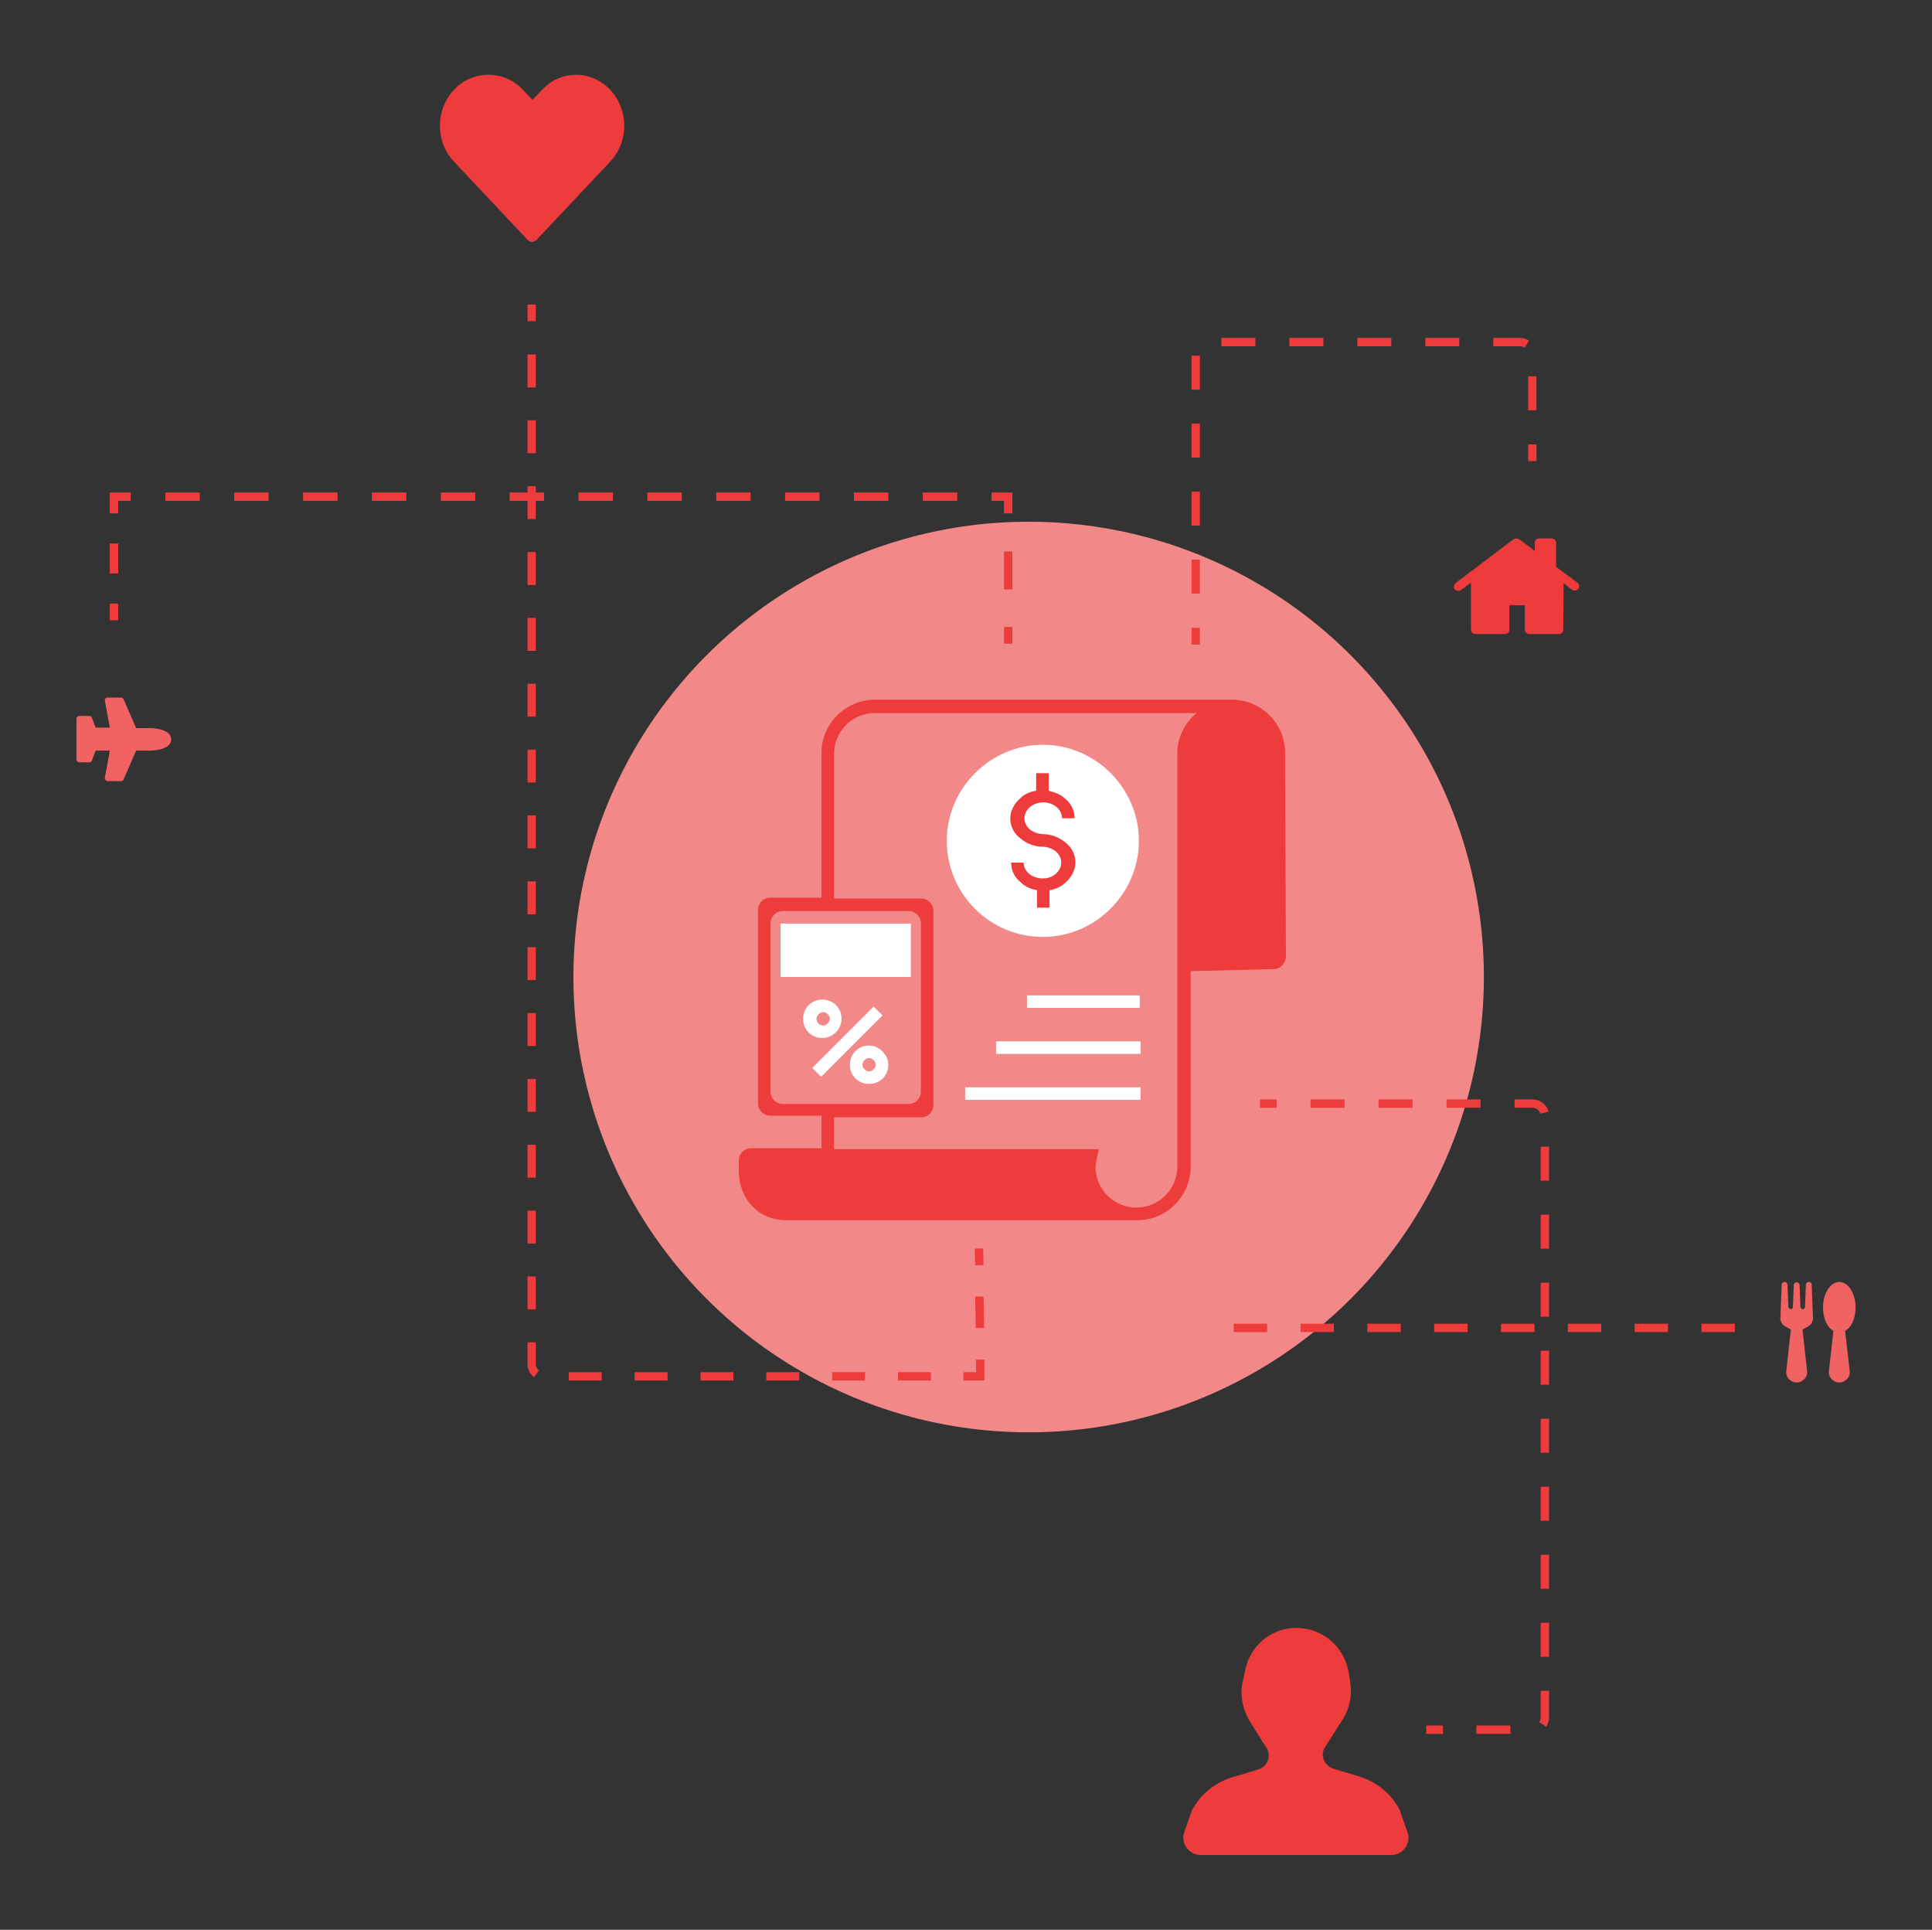 <?xml version="1.0" encoding="utf-8"?>
<!-- Generator: Adobe Illustrator 21.0.2, SVG Export Plug-In . SVG Version: 6.00 Build 0)  -->
<svg version="1.1" id="Layer_1" xmlns="http://www.w3.org/2000/svg" xmlns:xlink="http://www.w3.org/1999/xlink" x="0px" y="0px"
	 viewBox="0 0 462.6 462" style="enable-background:new 0 0 462.6 462;" xml:space="preserve">
<rect x="0" y="0" width="462.6" height="462" fill="#333333" stroke="none"/>
<style type="text/css">
	.st0{fill:#F38888;}
	.st1{fill:#EE3B3B;}
	.st2{fill:#FFFFFF;}
	.st3{fill:#F16262;}
	.st4{fill:none;stroke:#EE3B3B;stroke-width:2;stroke-linejoin:round;}
	.st5{fill:none;stroke:#EE3B3B;stroke-width:2;stroke-linejoin:round;stroke-dasharray:8.136,8.136;}
	.st6{fill:none;stroke:#EE3B3B;stroke-width:2;}
	.st7{fill:none;stroke:#EE3B3B;stroke-width:2;stroke-dasharray:7.534,7.534;}
	.st8{fill:none;stroke:#EE3B3B;stroke-width:2;stroke-dasharray:7.883,7.883;}
	.st9{fill:none;stroke:#EE3B3B;stroke-width:2;stroke-dasharray:9.077,9.077;}
	.st10{fill:none;stroke:#EE3B3B;stroke-width:2;stroke-dasharray:8.244,8.244;}
	.st11{fill:none;stroke:#EE3B3B;stroke-width:2;stroke-dasharray:7.196,7.196;}
	.st12{fill:none;stroke:#EE3B3B;stroke-width:2;stroke-dasharray:8,8;}
	.st13{fill:none;stroke:#EE3B3B;stroke-width:2;stroke-dasharray:8.142,8.142;}
	.st14{fill:none;stroke:#EE3B3B;stroke-width:3;stroke-dasharray:8,8;}
	.st15{fill:#FFFFFF;stroke:#EE3B3B;stroke-width:3;stroke-dasharray:8,8;}
	.st16{fill:none;stroke:#FFFFFF;stroke-width:2.7;}
	.st17{fill:#F7A4A6;}
	.st18{fill:#424143;}
	.st19{opacity:0.24;fill:#A01D21;}
	.st20{opacity:0.24;fill:#231F20;}
</style>
<g id="Illustration1" transform="translate(152, 2251)">
	<g id="Group-14" transform="translate(643, 0)">
		<g id="Group" transform="translate(119, 107)">
			<circle id="Oval-6" class="st0" cx="-667.7" cy="-2124.1" r="109"/>
			<path id="Shape_14_" class="st1" d="M-606.3-2177.7c0-7.2-5.8-12.8-12.8-12.8h-1.2h-84h-0.4c-7,0.2-12.6,5.8-12.6,12.8v34.6
				h-12.2c-1.7,0-3,1.3-3,3v46.2c0,1.7,1.3,3,3,3h12.2v7.8h-16.8c-1.7,0-3,1.3-3,3v2.4c0,6.8,4.8,11.8,11.2,11.8h84
				c7.2,0.2,13-5.8,13-12.8v-46.8l19.8-0.5c1.7,0,3-1.4,3-3.1L-606.3-2177.7z M-696.5-2139.9c1.7,0,3,1.3,3,3v40.2c0,1.7-1.3,3-3,3
				h-30c-1.7,0-3-1.3-3-3v-40.2c0-1.7,1.3-3,3-3H-696.5z M-632.1-2177.7v99c0,5.4-4.4,9.8-9.8,9.8c-5.4,0-9.8-4.4-9.8-9.8
				c0-0.8,0.8-4.2,0.8-4.2h-63.4v-7.6h20.8c1.7,0,3-1.3,3-3v-46.4c0-1.7-1.3-3-3-3h-20.8v-34.6c0-5.4,4.4-9.8,9.8-9.8h77
				C-630.1-2185.1-632.1-2181.7-632.1-2177.7z"/>
			<path id="Shape_13_" class="st2" d="M-727.1-2124.1h31.2v-12.8h-31.2V-2124.1z"/>
			
				<rect id="Rectangle-path" x="-721.8" y="-2110.3" transform="matrix(0.707 -0.707 0.707 0.707 1282.779 -1120.648)" class="st2" width="20.8" height="3"/>
			<path id="Shape_12_" class="st2" d="M-705.9-2107.7c-2.6,0-4.6,2-4.6,4.6s2,4.6,4.6,4.6c2.6,0,4.6-2,4.6-4.6
				C-701.3-2105.5-703.5-2107.7-705.9-2107.7z M-705.9-2101.5c-0.8,0-1.6-0.8-1.6-1.6s0.8-1.6,1.6-1.6s1.6,0.8,1.6,1.6
				S-705.1-2101.5-705.9-2101.5z"/>
			<path id="Shape_11_" class="st2" d="M-712.5-2114.1c0-2.6-2-4.6-4.6-4.6s-4.6,2-4.6,4.6c0,2.6,2,4.6,4.6,4.6
				S-712.5-2111.7-712.5-2114.1z M-718.5-2114.1c0-0.8,0.8-1.6,1.6-1.6s1.6,0.8,1.6,1.6s-0.8,1.6-1.6,1.6
				C-717.9-2112.5-718.5-2113.3-718.5-2114.1z"/>
			<path id="Shape_3_" class="st2" d="M-664.3-2133.7c12.6,0,23-10.4,23-23c0-12.6-10.4-23-23-23c-12.6,0-23,10.4-23,23
				C-687.3-2144.1-677.1-2133.7-664.3-2133.7z"/>
			<path id="Shape_5_" class="st1" d="M-667.7-2148.9c-0.8-0.8-1.2-1.6-1.2-2.6h-3c0,1.8,0.8,3.6,2.4,4.8c1,1,2.4,1.6,3.8,1.8v4.2h3
				v-4.2c1.4-0.2,2.8-0.8,3.8-1.8c1.4-1.2,2.4-3,2.4-4.8c0-1.8-0.8-3.6-2.4-4.8c-1.4-1.2-3.4-2-5.2-2c-1.2,0-2.4-0.4-3.4-1.2
				c-0.8-0.8-1.2-1.6-1.2-2.6s0.4-1.8,1.2-2.6c1.8-1.6,4.8-1.6,6.6,0c0.8,0.8,1.2,1.6,1.2,2.6h3c0-1.8-0.8-3.6-2.4-4.8
				c-1-1-2.4-1.4-3.8-1.8v-4.2h-3v4.2c-1.4,0.2-2.8,0.8-3.8,1.8c-1.4,1.2-2.4,3-2.4,4.8s0.8,3.6,2.4,4.8c1.4,1.2,3.4,2,5.2,2
				c1.2,0,2.4,0.4,3.4,1.2c0.8,0.8,1.2,1.6,1.2,2.6s-0.4,1.8-1.2,2.6C-662.7-2147.3-665.9-2147.3-667.7-2148.9z"/>
			<rect id="Rectangle-path_1_" x="-682.9" y="-2097.7" class="st2" width="42" height="3"/>
			<rect id="Rectangle-path_2_" x="-675.5" y="-2108.7" class="st2" width="34.6" height="3"/>
			<rect id="Rectangle-path_3_" x="-668.1" y="-2119.7" class="st2" width="27" height="3"/>
		</g>
		<path id="Shape_6_" class="st1" d="M-431.6-2119.6l-0.1-0.1l-0.2,0.1l0.2-0.1L-431.6-2119.6z M-420.6-2111.4l-0.1,11.2
			c0,0.6-0.5,1-1.1,1h-7c-0.6,0-1.1-0.5-1.1-1v-5.9h-3.7v5.9c0,0.6-0.5,1-1.1,1h-7c-0.6,0-1.1-0.5-1.1-1v-11.3l-2.3,1.7
			c-0.4,0.4-1.2,0.3-1.6-0.1c-0.4-0.4-0.1-1.2,0.2-1.5l13.9-10.5c0.2-0.1,0.4-0.2,0.7-0.2c0.2,0,0.4,0.1,0.7,0.2l3.7,2.8v-2
			c0-0.6,0.5-1,1.1-1h2.9c0.6,0,1.1,0.5,1.1,1v5.8l5.1,3.8c0.5,0.3,0.5,1.1,0.2,1.5c-0.4,0.5-1.1,0.5-1.6,0.1L-420.6-2111.4z"/>
		<path id="Shape_7_" class="st3" d="M-769.9-2083.3l1.2,6.5h-3.4l-0.9-2.4c-0.1-0.3-0.4-0.4-0.6-0.4h-2.4c-0.4,0-0.7,0.3-0.7,0.7
			v9.7c0,0.3,0.3,0.7,0.7,0.7h2.4c0.3,0,0.5-0.2,0.6-0.4l0.9-2.4h3.4l-1.2,6.5c0,0.3,0.2,0.8,0.7,0.8h3.2c0.3,0,0.5-0.2,0.6-0.4
			l3-6.9h3.2c1.8,0,5.2-0.5,5.2-2.7s-3.5-2.7-5.2-2.7h-3.2l-3-6.9c-0.1-0.2-0.4-0.4-0.6-0.4h-3.2
			C-769.7-2084.1-769.9-2083.6-769.9-2083.3z"/>
		<g id="Path-2">
			<g>
				<line class="st4" x1="-508.7" y1="-2096.7" x2="-508.7" y2="-2100.7"/>
				<path class="st5" d="M-508.7-2108.9v-57.2c0-1.7,1.3-3,3-3h74.6c1.7,0,3,1.3,3,3v17.5"/>
				<line class="st4" x1="-428.1" y1="-2144.6" x2="-428.1" y2="-2140.6"/>
			</g>
		</g>
		<path id="Shape_8_" class="st1" d="M-686.3-2229.5c-4.5,4.8-4.5,12.4,0,17.2l17.7,18.8c0.3,0.3,0.6,0.4,1,0.4c0.4,0,0.7-0.2,1-0.4
			c5.9-6.3,11.8-12.5,17.7-18.8c4.5-4.8,4.5-12.4,0-17.2c-4.5-4.8-11.9-4.8-16.3,0l-2.3,2.4l-2.3-2.4c-2.2-2.4-5.2-3.6-8.2-3.6
			C-681.1-2233.1-684.1-2231.9-686.3-2229.5z"/>
		<g id="Path-3">
			<g>
				<line class="st6" x1="-560.6" y1="-1952.1" x2="-560.5" y2="-1948.1"/>
				<line class="st7" x1="-560.5" y1="-1940.6" x2="-560.3" y2="-1929.3"/>
				<polyline class="st6" points="-560.3,-1925.5 -560.3,-1921.5 -564.3,-1921.5 				"/>
				<path class="st8" d="M-572.1-1921.5h-92.6c-1.7,0-3-1.3-3-3v-245.7"/>
				<line class="st6" x1="-667.7" y1="-2174.1" x2="-667.7" y2="-2178.1"/>
			</g>
		</g>
		<g id="Path-4">
			<g>
				<line class="st6" x1="-553.6" y1="-2096.9" x2="-553.6" y2="-2100.9"/>
				<line class="st9" x1="-553.6" y1="-2109.9" x2="-553.6" y2="-2123.5"/>
				<polyline class="st6" points="-553.6,-2128.1 -553.6,-2132.1 -557.6,-2132.1 				"/>
				<line class="st10" x1="-565.8" y1="-2132.1" x2="-759.6" y2="-2132.1"/>
				<polyline class="st6" points="-763.7,-2132.1 -767.7,-2132.1 -767.7,-2128.1 				"/>
				<line class="st11" x1="-767.7" y1="-2120.9" x2="-767.7" y2="-2110.1"/>
				<line class="st6" x1="-767.7" y1="-2106.5" x2="-767.7" y2="-2102.5"/>
			</g>
		</g>
		<path id="Shape_9_" class="st3" d="M-362-1933.5l-1.4,0.8l1.1,10c0.1,0.9-0.4,1.8-1.2,2.3s-1.8,0.5-2.6,0s-1.3-1.3-1.2-2.3l1.1-10
			l-1.4-0.8c-0.7-0.4-1.1-1.1-1.1-1.9l0.3-8c0-0.4,0.3-0.7,0.7-0.7l0,0c0.4,0,0.7,0.3,0.7,0.7l0.2,5.2c0,0.3,0.2,0.5,0.5,0.6
			c0.2,0,0.3,0,0.4-0.1c0.1-0.1,0.2-0.2,0.2-0.4l0.2-5.2c0-0.4,0.3-0.7,0.7-0.7c0.4,0,0.7,0.3,0.7,0.7l0.2,5.2
			c0,0.1,0.1,0.3,0.2,0.4s0.3,0.1,0.4,0.1c0.3,0,0.5-0.3,0.5-0.6l0.2-5.2c0-0.4,0.3-0.7,0.7-0.7l0,0c0.4,0,0.7,0.3,0.7,0.7l0.3,8
			C-360.9-1934.6-361.3-1933.9-362-1933.5L-362-1933.5z M-350.7-1938c0-3.4-1.8-6.1-3.9-6.1s-3.9,2.7-3.9,6.1c0,2.6,1,4.8,2.5,5.6
			l-1.1,9.7c-0.1,0.9,0.4,1.8,1.2,2.3s1.8,0.5,2.6,0c0.8-0.5,1.3-1.3,1.2-2.3l-1.1-9.7C-351.7-1933.2-350.7-1935.4-350.7-1938z"/>
		<path id="Path-5" class="st12" d="M-379.6-1933.1h-121.1"/>
		<g id="Group_1_" transform="translate(265, 246)">
			<path id="Shape_10_" class="st1" d="M-772.5-2052.9h45.6c2.8,0,4.9-2.8,3.9-5.5l-1.9-5.4c-2-3.8-5.5-6.6-9.6-7.9l-6.3-1.9
				c-1.8-0.6-2.9-2.5-2.3-4.4c0.1-0.4,0.4-0.7,0.6-1.1l4-6.3c1.7-2.6,2.3-5.8,1.8-8.9l-0.4-2.5c-0.6-3.2-2.4-6.2-5.1-8.1
				c-4.5-3.2-10.6-3.2-15,0.2l0,0c-2.3,1.8-4,4.4-4.6,7.3l-0.6,2.8c-0.8,3.3-0.1,6.7,1.6,9.6l3.8,6.1c0.3,0.3,0.5,0.6,0.6,1.1
				c0.6,1.8-0.4,3.8-2.3,4.4l-6.3,1.9c-4.2,1.3-7.6,4.1-9.6,7.9l-1.9,5.4C-777.3-2055.7-775.3-2052.9-772.5-2052.9z"/>
			<g id="Path-6">
				<g>
					<line class="st6" x1="-758.3" y1="-2232.8" x2="-754.3" y2="-2232.8"/>
					<path class="st13" d="M-746.2-2232.8h53.1c1.7,0,3,1.3,3,3v143.9c0,1.7-1.3,3-3,3h-17.4"/>
					<line class="st6" x1="-714.5" y1="-2082.9" x2="-718.5" y2="-2082.9"/>
				</g>
			</g>
		</g>
	</g>
</g>
</svg>
